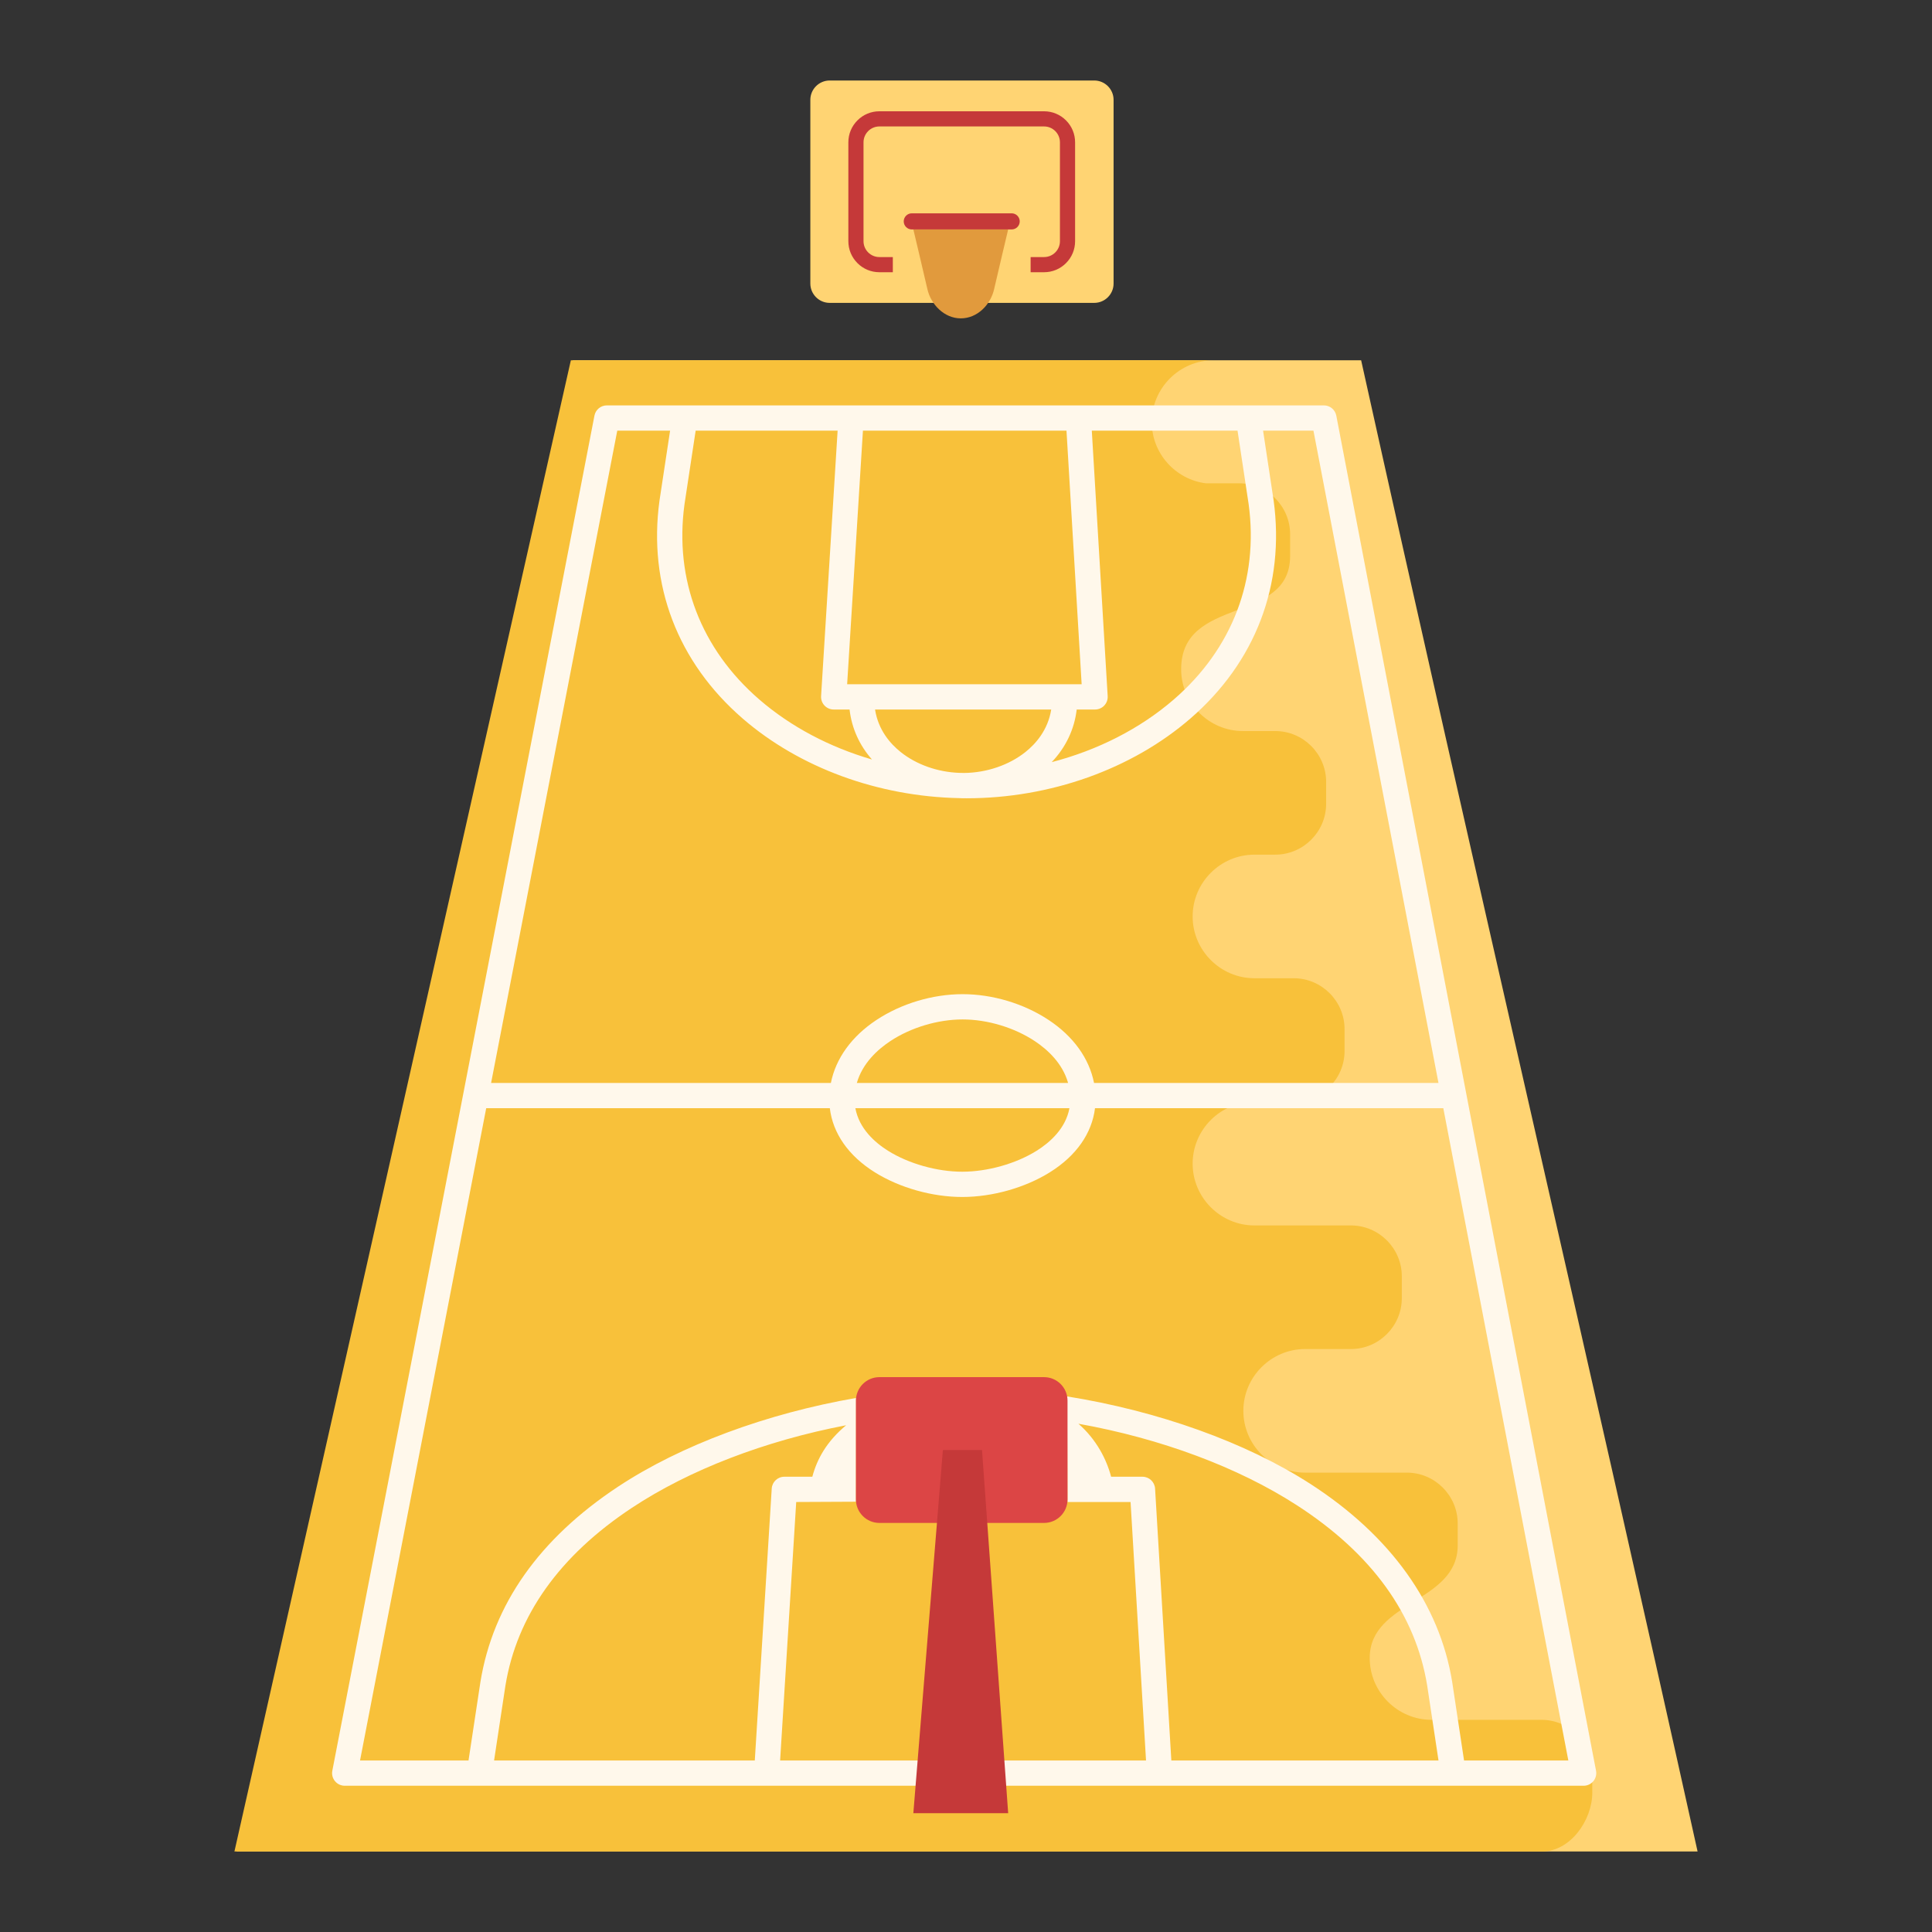 <?xml version="1.0" encoding="utf-8"?>
<!-- Designed by Vexels.com - 2020 All Rights Reserved - https://vexels.com/terms-and-conditions/  -->
<svg version="1.1" id="Capa_1" xmlns="http://www.w3.org/2000/svg" xmlns:xlink="http://www.w3.org/1999/xlink" x="0px" y="0px"
	 viewBox="0 0 1200 1200" enable-background="new 0 0 1200 1200" xml:space="preserve">
<rect x="0" y="0" width="1200" height="1200" fill="#333333" stroke="none"/>
<g>
	<g>
		<g>
			<g>
				<path fill="#FFD473" d="M146.862,1150c34.829-157.104,69.658-310.11,104.487-463.117s69.658-306.013,104.486-463.117
					c81.599,0,163.197,0,244.796,0s163.197,0,244.796,0c34.829,157.104,69.657,310.11,104.486,463.117
					C984.741,839.89,1019.57,992.896,1054.399,1150c-151.256,0-302.513,0-453.769,0S298.118,1150,146.862,1150z"/>
			</g>
		</g>
	</g>
	<path fill="#F8C13A" d="M957.401,1068.212h-68.266c-21.109,0-38.38-17.269-38.384-38.377
		c-0.007-35.715,54.651-34.286,54.651-69.985c0,0,0-13.58,0-13.58c0-17.377-14.217-31.594-31.594-31.594h-63.158
		c-21.111,0-38.384-17.273-38.384-38.384c0-21.111,17.273-38.384,38.384-38.384h28.443c17.376,0,31.594-14.217,31.594-31.594v-13.58
		c0-17.377-14.217-31.594-31.594-31.594h-59.938c-21.111,0-38.384-17.273-38.384-38.384c0-21.111,17.273-38.384,38.384-38.384
		h24.383c17.376,0,31.594-14.217,31.594-31.594v-13.58c0-17.377-14.217-31.594-31.594-31.594h-24.383
		c-21.111,0-38.384-17.273-38.384-38.384c0-21.111,17.273-38.384,38.384-38.384h12.942c17.376,0,31.594-14.217,31.594-31.594v-13.58
		c0-17.377-14.217-31.594-31.594-31.594H772.02c-21.102,0-38.368-17.257-38.384-38.355c-0.034-45.965,67.675-27.637,67.675-70.338
		c0-0.001,0-13.58,0-13.58c0-17.377-14.217-31.594-31.594-31.594h-20.72c-18.876-2.373-33.612-18.56-33.612-38.052
		c0-21.111,17.273-38.384,38.384-38.384H354.574L145.601,1150h812.237c17.376,0,31.157-19.237,31.157-36.614v-13.58
		C988.994,1082.429,974.777,1068.212,957.401,1068.212z"/>
	<g>
		<g>
			<g>
				<path fill="#FFD473" d="M679.666,188.122H515.318c-6.6,0-12-5.4-12-12V62c0-6.6,5.4-12,12-12h164.348c6.6,0,12,5.4,12,12
					v114.122C691.666,182.722,686.266,188.122,679.666,188.122z"/>
			</g>
		</g>
	</g>
	<g>
		<g>
			<g>
				<path fill="#E19A3D" d="M567.297,142.506c0,0,6.879,28.91,8.716,37.049c2.141,9.486,10.427,18.187,20.731,18.187
					c10.389,0,18.544-8.503,20.731-18.183c1.839-8.14,8.717-37.053,8.717-37.053h-29.448H567.297z"/>
			</g>
		</g>
	</g>
	<g>
		<g>
			<g>
				<path fill="#FFF8EB" d="M991.327,1099.837L910.651,678.93c-0.004-0.018-0.007-0.036-0.011-0.055l-80.638-420.709
					c-0.708-3.697-3.942-6.37-7.707-6.37H376.925c-3.758,0-6.989,2.667-7.704,6.358l-81.384,420.726
					c-0.003,0.014-0.005,0.028-0.008,0.042l-81.419,420.903c-0.448,2.299,0.159,4.678,1.649,6.484
					c1.493,1.809,3.712,2.854,6.054,2.854h769.508c2.339,0,4.558-1.045,6.048-2.848
					C991.162,1104.512,991.769,1102.137,991.327,1099.837z M775.552,313.129c6.352,46.823-10.165,89.919-46.508,121.35
					c-21.015,18.172-47.273,31.486-75.816,38.903c8.751-9.184,14.089-20.414,15.528-32.689h11.408c2.161,0,4.23-0.892,5.711-2.468
					c1.484-1.573,2.253-3.691,2.121-5.849l-9.861-164.884h90.519L775.552,313.129z M595.745,480.036
					c-13.378-0.497-26.487-5.1-36.278-12.894c-6.505-5.181-13.981-13.74-15.959-26.45h109.42
					c-2.037,12.711-9.536,21.266-16.058,26.444c-10.221,8.116-24.028,12.804-37.988,12.967
					C597.834,480.096,596.79,480.059,595.745,480.036z M425.146,313.252l6.937-45.76h88.174l-10.266,164.866
					c-0.135,2.161,0.632,4.283,2.112,5.861c1.484,1.579,3.553,2.474,5.72,2.474h9.862c1.315,11.547,6.083,22.176,13.918,31.047
					c-26.283-7.657-50.418-20.336-69.987-37.264C435.287,403.048,418.788,359.955,425.146,313.252z M671.832,424.997H526.175
					l9.808-157.505h126.431L671.832,424.997z M383.399,267.492h32.809l-6.599,43.525c-7.112,52.256,11.263,100.314,51.737,135.329
					c35.291,30.529,84.066,48.368,134.432,49.386c0.781,0.023,1.559,0.098,2.341,0.098c0.003,0,0.012,0,0.015,0
					c0.248,0,0.495-0.029,0.743-0.031c0.481,0.003,0.959,0.031,1.439,0.031c51.967,0,102.626-18.035,138.989-49.481
					c40.493-35.012,58.886-83.074,51.78-135.449l-6.561-43.408h31.282l77.655,405.141H679.525
					c-2.992-15.202-12.773-28.885-28.166-39.092c-15.386-10.199-34.868-16.048-53.457-16.048c-0.006,0-0.012,0-0.015,0
					c-18.614,0.003-38.126,5.852-53.525,16.045c-15.423,10.201-25.248,23.884-28.288,39.095H305.03L383.399,267.492z
					 M532.195,672.633c3.522-12.225,12.861-20.735,20.827-26.005c12.71-8.412,29.482-13.436,44.865-13.439c0.006,0,0.009,0,0.015,0
					c15.352,0,32.093,5.021,44.782,13.436c7.951,5.27,17.262,13.785,20.731,26.008H532.195z M664.251,688.329
					c-2.359,12.579-12.029,21.217-20.484,26.493c-12.796,7.986-30.45,12.946-46.078,12.949c-0.006,0-0.012,0-0.015,0
					c-15.598,0-33.221-4.96-45.993-12.943c-8.439-5.279-18.085-13.92-20.391-26.499H664.251z M504.553,917.225h-17.384
					c-4.145,0-7.575,3.225-7.833,7.36l-10.519,168.882H306.882l7.027-46.364c7.081-43.549,33.513-80.744,78.555-110.553
					c35.633-23.581,82.655-41.661,133.087-51.3c-5.713,4.739-10.486,10.066-14.115,15.914
					C508.335,906.161,506.052,911.549,504.553,917.225z M717.438,924.604c-0.248-4.145-3.682-7.379-7.832-7.379h-19.469
					c-1.482-5.607-3.759-11.196-6.794-16.447c-3.706-6.405-8.374-12.009-13.534-16.473c51.19,9.155,99.135,27.006,135.745,50.663
					c46.505,30.055,73.73,67.78,80.909,112.049l7.018,46.449H727.541L717.438,924.604z M663.055,932.921h39.159l9.604,160.546
					H484.543l10.001-160.546l37.094-0.177l0.095-64.448c-55.324,9.592-108.785,29.26-147.933,55.164
					c-48.844,32.326-77.571,73.077-85.397,121.209l-7.396,48.798h-67.383l78.369-405.138h213.429
					c1.886,15.641,11.56,29.563,27.937,39.806c15.355,9.601,35.659,15.331,54.313,15.331c0.006,0,0.012,0,0.015,0
					c18.682-0.003,39.012-5.733,54.386-15.328c16.402-10.237,26.119-24.16,28.054-39.809h216.344l77.654,405.138h-64.772
					l-7.385-48.88c-7.82-48.23-38.215-90.695-87.896-122.8c-40.303-26.045-94.976-45.44-151.257-54.446L663.055,932.921z"/>
			</g>
		</g>
	</g>
	<g>
		<path fill="#C53939" d="M628.371,132.497h-62.047c-1.333,0-2.587,0.521-3.538,1.471c-0.944,0.95-1.465,2.204-1.465,3.535
			c0,1.334,0.521,2.587,1.468,3.535c0.947,0.947,2.201,1.468,3.535,1.468h62.047c1.334,0,2.587-0.521,3.535-1.468
			c0.947-0.947,1.468-2.201,1.468-3.535c0-1.33-0.521-2.584-1.468-3.538C630.959,133.018,629.705,132.497,628.371,132.497z"/>
		<path fill="#C53939" d="M662.114,74.769c-3.642-3.645-8.485-5.65-13.639-5.65H546.22c-5.156,0-10,2.008-13.639,5.65
			c-3.645,3.645-5.653,8.489-5.653,13.639v61.388c0,5.15,2.008,9.994,5.65,13.636c3.642,3.645,8.485,5.653,13.642,5.653h8.335
			v-9.417h-8.335c-2.639,0-5.116-1.027-6.98-2.891c-1.867-1.867-2.894-4.347-2.894-6.98V88.408c0-2.633,1.027-5.113,2.897-6.983
			c1.861-1.861,4.338-2.888,6.977-2.888h102.255c2.636,0,5.116,1.027,6.98,2.891c1.864,1.864,2.891,4.344,2.891,6.98v61.388
			c0,2.636-1.027,5.116-2.891,6.98c-1.864,1.864-4.344,2.891-6.98,2.891h-8.335v9.417h8.335c5.153,0,9.997-2.005,13.639-5.65
			c3.645-3.642,5.65-8.485,5.65-13.639V88.408C667.764,83.255,665.759,78.411,662.114,74.769z"/>
	</g>
	<g>
		<g>
			<g>
				<path fill="#DC4545" d="M663.055,875.185v28.076v28.076c0,4.027-1.632,7.672-4.271,10.311
					c-2.639,2.639-6.284,4.271-10.311,4.271h-51.127H546.22c-4.027,0-7.672-1.632-10.311-4.271
					c-2.639-2.639-4.271-6.284-4.271-10.311v-30.693V869.95c0-4.027,1.632-7.672,4.271-10.311c2.639-2.639,6.284-4.271,10.311-4.271
					h51.127h51.127c4.027,0,7.672,1.632,10.311,4.271c2.639,2.639,4.271,6.284,4.271,10.311v2.617V875.185"/>
			</g>
		</g>
	</g>
	<g>
		<g>
			<g>
				<polyline fill="#C53939" points="585.644,900.643 567.297,1126.216 626.193,1126.216 609.947,900.643 				"/>
			</g>
		</g>
	</g>
</g>
</svg>
